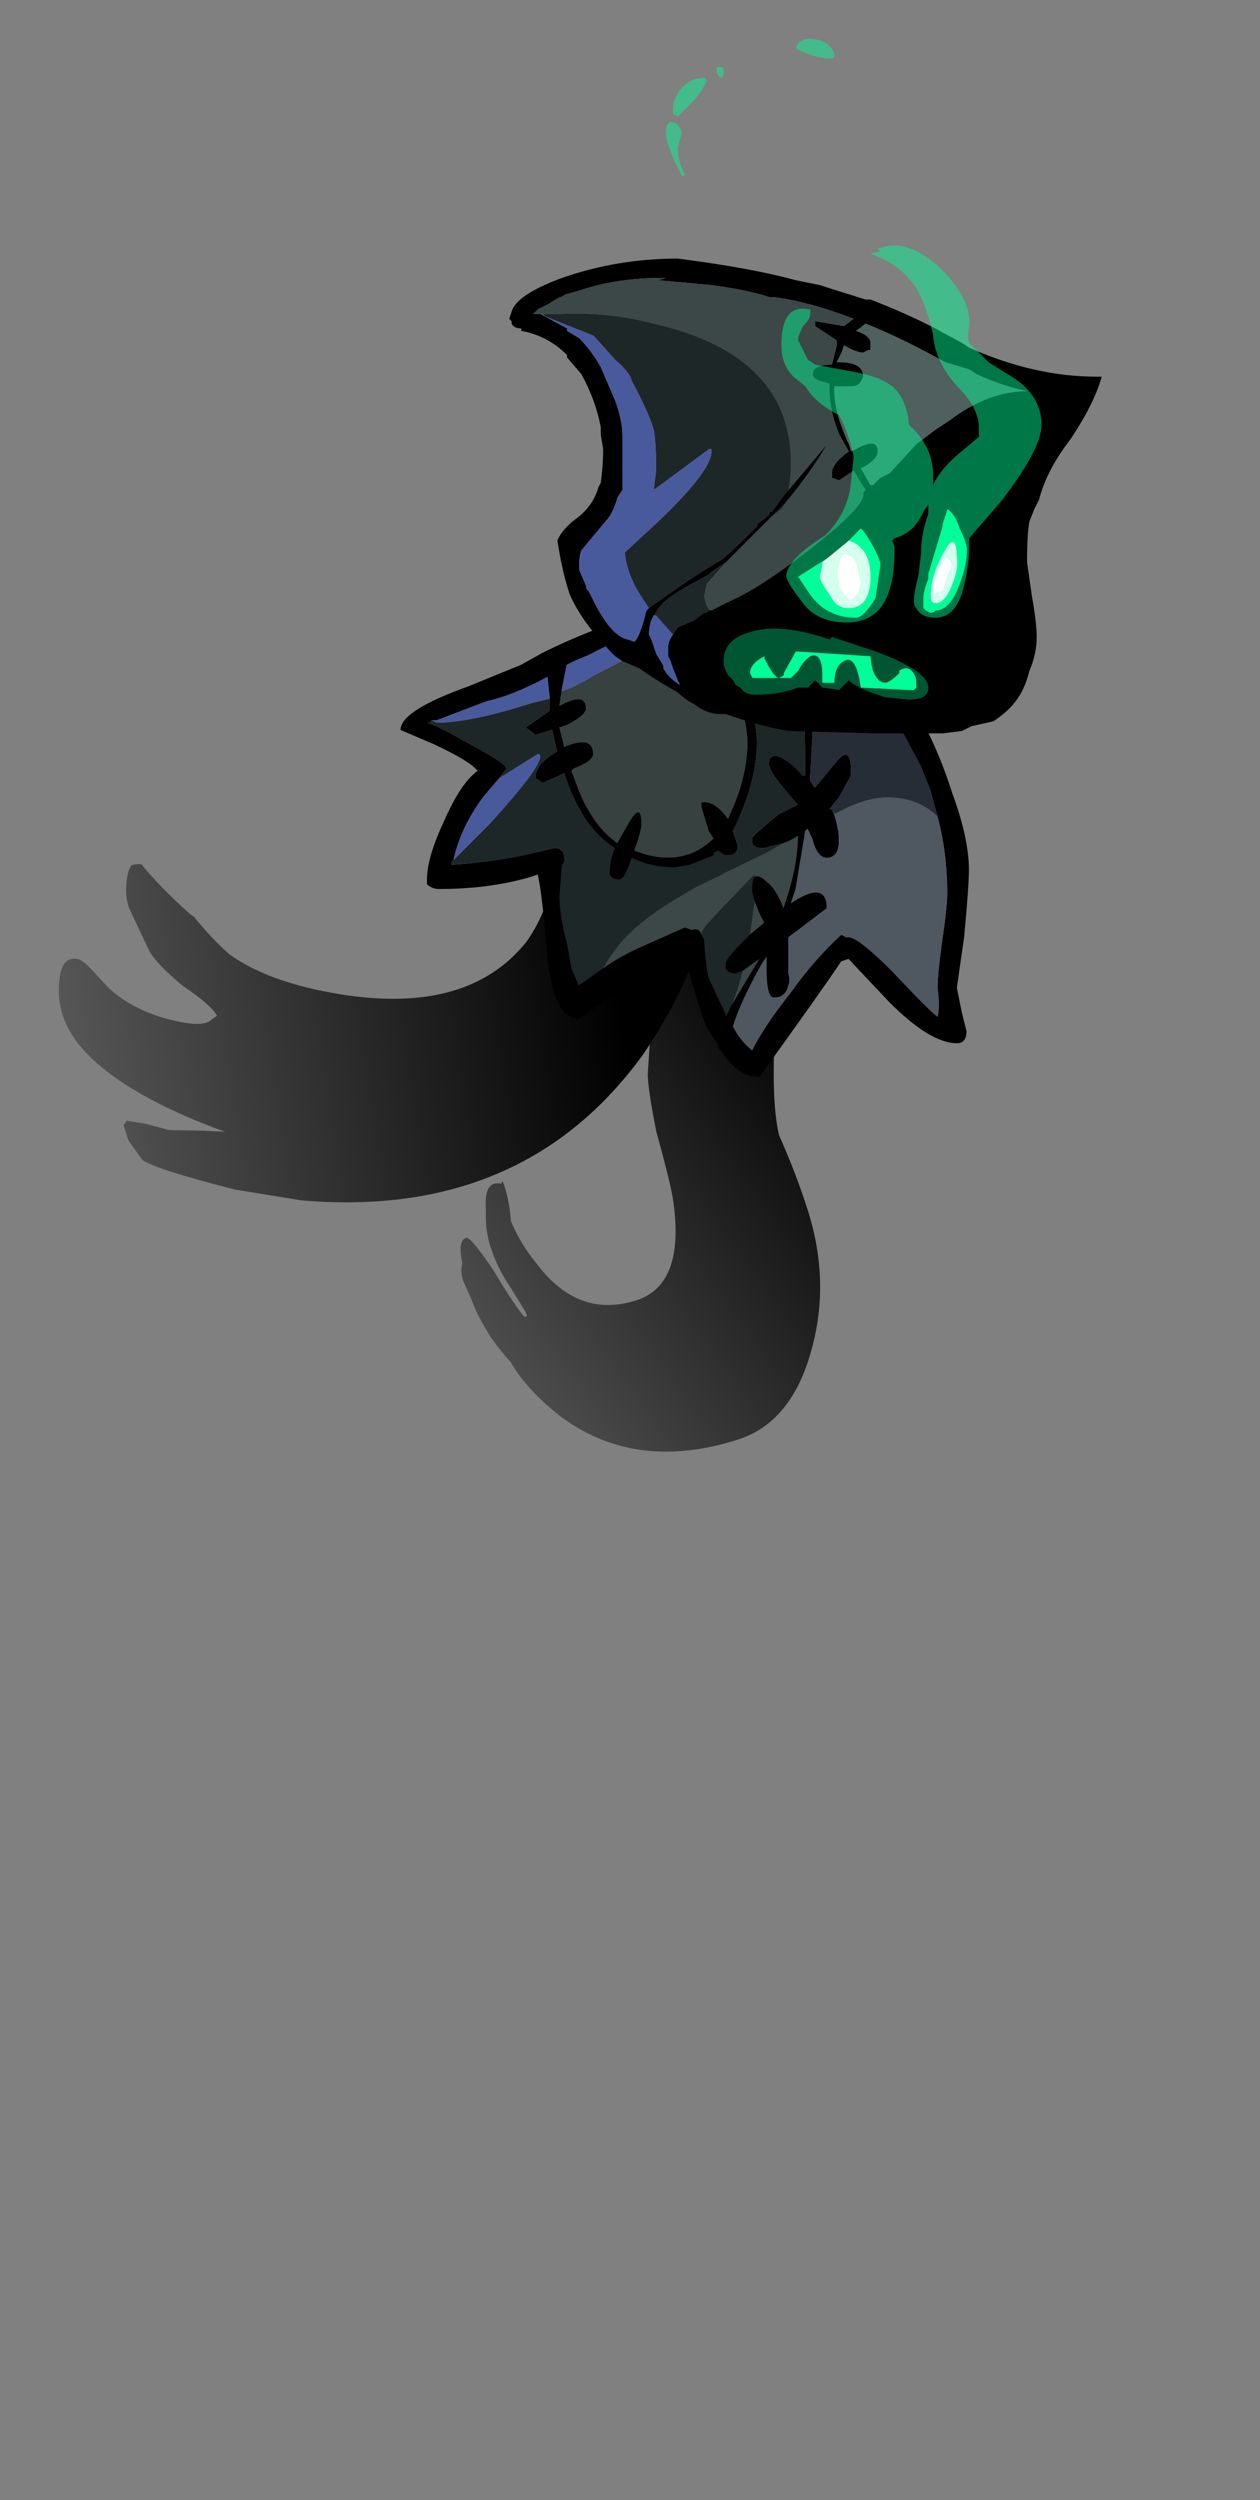 <?xml version="1.0" encoding="UTF-8" standalone="no"?>
<svg xmlns:ffdec="https://www.free-decompiler.com/flash" xmlns:xlink="http://www.w3.org/1999/xlink" ffdec:objectType="frame" height="363.05px" width="183.1px" xmlns="http://www.w3.org/2000/svg">
  <rect width="100%" height="100%" fill="#808080" stroke="none"/>
  <g transform="matrix(1.0, 0.0, 0.0, 1.0, 87.35, 191.6)">
    <use ffdec:characterId="409" ffdec:characterName="a_LostSoulArm11" height="85.75" transform="matrix(0.898, -0.287, 0.287, 0.898, -34.26, -50.108)" width="76.3" xlink:href="#sprite0"/>
    <use ffdec:characterId="413" ffdec:characterName="a_LostSoulArm08" height="74.9" transform="matrix(0.987, 0.16, -0.16, 0.987, -70.903, -97.588)" width="93.1" xlink:href="#sprite1"/>
    <use ffdec:characterId="367" ffdec:characterName="a_LostSoulBody07" height="69.65" transform="matrix(1.0, 0.0, 0.0, 1.0, -29.15, -104.85)" width="82.6" xlink:href="#sprite2"/>
    <use ffdec:characterId="378" ffdec:characterName="a_LostSoulHead02" height="100.8" transform="matrix(1.0, 0.0, 0.0, 1.0, -13.35, -185.9)" width="86.1" xlink:href="#sprite3"/>
  </g>
  <defs>
    <g id="sprite0" transform="matrix(1.0, 0.0, 0.0, 1.0, 38.15, 85.75)">
      <use ffdec:characterId="408" height="12.25" transform="matrix(7.0, 0.0, 0.0, 7.0, -38.15, -85.75)" width="10.9" xlink:href="#shape0"/>
    </g>
    <g id="shape0" transform="matrix(1.0, 0.0, 0.0, 1.0, 5.45, 12.25)">
      <path d="M4.3 -12.1 Q4.3 -12.2 4.55 -12.2 L4.9 -12.25 5.35 -12.15 Q5.45 -12.1 5.45 -12.0 L4.3 -10.6 Q3.05 -9.05 2.7 -8.15 2.2 -6.8 2.15 -6.1 2.25 -5.2 2.25 -4.35 2.25 -2.7 1.4 -1.4 0.5 0.0 -0.75 0.0 -3.1 0.0 -4.3 -1.65 -4.85 -2.45 -5.0 -3.15 -5.1 -3.35 -5.25 -3.8 -5.4 -4.4 -5.4 -4.7 L-5.45 -5.15 Q-5.45 -5.35 -5.4 -5.45 L-5.35 -5.55 Q-5.3 -6.05 -5.1 -6.05 -5.0 -6.05 -4.75 -5.2 -4.5 -4.15 -4.4 -4.0 L-4.35 -4.0 -4.35 -4.1 -4.5 -4.7 Q-4.65 -5.2 -4.65 -5.7 -4.65 -6.1 -4.5 -6.5 -4.35 -7.15 -4.0 -6.95 -3.95 -7.05 -3.95 -6.9 -3.95 -6.5 -4.05 -6.1 -4.0 -5.55 -3.8 -5.05 -3.3 -3.6 -1.95 -3.6 -0.8 -3.6 -0.5 -5.5 -0.45 -5.8 -0.4 -7.0 -0.3 -7.9 -0.2 -8.25 L0.25 -9.4 Q0.55 -10.15 1.0 -10.65 2.05 -11.8 4.3 -12.1" fill="url(#gradient0)" fill-rule="evenodd" stroke="none"/>
    </g>
    <linearGradient gradientTransform="matrix(-0.01, 0.003, -0.045, -0.135, -5.05, -8.0)" gradientUnits="userSpaceOnUse" id="gradient0" spreadMethod="pad" x1="-819.2" x2="819.2">
      <stop offset="0.0" stop-color="#000000"/>
      <stop offset="1.0" stop-color="#000000" stop-opacity="0.0"/>
    </linearGradient>
    <g id="sprite1" transform="matrix(1.0, 0.0, 0.0, 1.0, 46.55, 74.9)">
      <use ffdec:characterId="412" height="10.7" transform="matrix(7.0, 0.0, 0.0, 7.0, -46.55, -74.9)" width="13.3" xlink:href="#shape1"/>
    </g>
    <g id="shape1" transform="matrix(1.0, 0.0, 0.0, 1.0, 6.65, 10.7)">
      <path d="M6.65 -9.65 Q6.65 -6.4 5.55 -4.1 3.65 -0.35 -0.95 0.0 L-2.35 0.0 Q-4.05 -0.15 -4.35 -0.3 L-4.7 -0.65 -4.85 -0.95 -4.8 -1.05 -4.4 -1.05 -3.9 -1.0 -3.2 -1.1 -2.75 -1.15 Q-4.85 -1.55 -5.85 -2.3 -6.65 -2.9 -6.65 -3.8 -6.65 -4.2 -6.35 -4.2 -6.25 -4.2 -6.05 -4.05 L-5.6 -3.7 Q-4.9 -3.25 -3.9 -3.25 -3.6 -3.25 -3.45 -3.35 L-3.3 -3.5 Q-3.45 -3.7 -4.1 -4.0 -4.7 -4.35 -4.9 -4.6 L-5.45 -5.4 Q-5.6 -5.65 -5.6 -6.05 -5.6 -6.2 -5.55 -6.3 -5.45 -6.35 -5.35 -6.35 -4.9 -5.95 -4.2 -5.5 L-4.1 -5.45 Q-3.65 -5.05 -3.25 -4.8 -2.35 -4.35 -0.85 -4.35 1.85 -4.35 2.8 -6.05 3.15 -6.75 3.2 -7.95 L3.25 -8.2 3.5 -8.85 3.6 -9.05 Q3.8 -9.45 4.1 -9.8 4.65 -10.4 5.25 -10.6 5.85 -10.8 6.25 -10.55 6.65 -10.3 6.65 -9.65" fill="url(#gradient1)" fill-rule="evenodd" stroke="none"/>
    </g>
    <linearGradient gradientTransform="matrix(-0.01, 0.003, -0.045, -0.135, -5.05, -8.0)" gradientUnits="userSpaceOnUse" id="gradient1" spreadMethod="pad" x1="-819.2" x2="819.2">
      <stop offset="0.0" stop-color="#000000"/>
      <stop offset="1.0" stop-color="#000000" stop-opacity="0.0"/>
    </linearGradient>
    <g id="sprite2" transform="matrix(1.0, 0.0, 0.0, 1.0, 41.3, 69.65)">
      <use ffdec:characterId="366" height="9.95" transform="matrix(7.0, 0.0, 0.0, 7.0, -41.3, -69.65)" width="11.8" xlink:href="#shape2"/>
    </g>
    <g id="shape2" transform="matrix(1.0, 0.0, 0.0, 1.0, 5.9, 9.95)">
      <path d="M2.05 -4.85 L1.65 -4.75 1.6 -4.75 Q1.45 -4.75 1.4 -4.85 1.4 -4.9 1.4 -4.95 1.4 -5.0 1.95 -5.45 L2.35 -5.65 2.3 -5.7 2.05 -6.0 Q1.75 -6.35 1.75 -6.5 1.75 -6.7 1.95 -6.65 2.2 -6.55 2.45 -6.25 L2.5 -6.25 2.5 -6.5 Q2.5 -7.3 2.45 -8.05 2.4 -8.3 2.2 -8.85 L2.1 -9.2 Q1.55 -9.4 0.9 -9.5 L0.8 -9.5 1.0 -8.9 Q1.5 -7.5 1.5 -6.95 1.5 -6.3 1.2 -5.55 1.1 -5.3 1.0 -5.1 L1.1 -4.8 Q1.1 -4.7 1.05 -4.65 1.0 -4.6 0.9 -4.6 0.8 -4.6 0.7 -4.7 L0.6 -4.65 0.6 -4.6 0.1 -4.4 -0.2 -4.35 Q-0.7 -4.35 -1.1 -4.55 -1.25 -4.1 -1.35 -4.1 -1.6 -4.1 -1.55 -4.3 -1.55 -4.5 -1.45 -4.75 -2.15 -5.2 -2.5 -6.3 L-2.95 -6.1 -3.1 -6.2 Q-3.1 -6.5 -2.65 -6.75 L-2.75 -7.2 -3.1 -7.1 -3.3 -7.25 -2.8 -7.6 -2.8 -7.85 -2.85 -8.3 Q-3.6 -7.9 -4.1 -7.8 L-5.15 -7.4 -5.25 -7.4 -5.3 -7.35 -5.35 -7.35 Q-5.15 -7.3 -4.45 -6.9 -3.7 -6.5 -3.7 -6.4 L-3.85 -6.2 -4.15 -5.85 Q-4.65 -5.2 -4.8 -4.5 L-4.85 -4.45 -4.85 -4.4 Q-4.1 -4.45 -3.35 -4.6 L-2.7 -4.75 Q-2.5 -4.75 -2.5 -4.5 -2.5 -4.45 -2.55 -4.4 L-2.6 -3.75 Q-2.6 -3.35 -2.45 -2.8 L-2.35 -2.25 -2.2 -1.9 -1.7 -2.25 Q-1.35 -2.5 -0.9 -2.7 L0.0 -3.1 0.15 -3.05 Q0.3 -3.1 0.35 -2.95 L0.4 -2.85 Q0.45 -2.2 0.5 -2.05 L0.85 -1.3 0.85 -1.25 0.95 -1.45 1.55 -2.45 1.2 -2.2 1.05 -2.15 Q0.9 -2.15 0.85 -2.25 0.85 -2.3 0.85 -2.35 0.85 -2.45 1.2 -2.8 L1.35 -2.95 1.65 -3.2 1.55 -3.4 1.45 -3.65 1.4 -3.85 Q1.4 -4.1 1.45 -4.15 1.55 -4.2 1.7 -4.05 1.9 -3.9 2.05 -3.5 2.35 -4.35 2.35 -5.0 2.2 -4.9 2.05 -4.85 M2.6 -9.6 Q3.0 -9.4 3.35 -9.15 3.75 -8.8 4.25 -8.2 4.8 -7.5 4.9 -7.45 5.3 -6.7 5.55 -5.9 5.9 -4.95 5.9 -4.3 5.9 -3.95 5.8 -2.9 L5.65 -1.85 5.75 -1.35 5.85 -0.95 Q5.85 -0.7 5.65 -0.7 5.1 -0.7 4.25 -1.55 L3.4 -2.45 3.25 -2.4 Q2.85 -1.8 1.55 0.0 1.1 0.0 0.75 -0.55 L0.7 -0.6 0.7 -0.65 Q0.6 -0.8 0.45 -1.05 0.25 -1.55 -0.05 -2.7 L-2.2 -1.2 Q-2.7 -1.2 -2.85 -2.45 -2.95 -3.75 -3.05 -4.2 L-3.2 -4.15 Q-4.05 -3.9 -5.1 -3.9 -5.25 -3.9 -5.35 -4.0 L-5.35 -4.1 Q-5.35 -4.55 -5.0 -5.3 -4.65 -6.1 -4.3 -6.35 -4.45 -6.55 -5.2 -6.9 L-5.9 -7.2 Q-5.9 -7.6 -4.5 -8.1 L-3.4 -8.55 -2.95 -8.8 Q-2.05 -9.25 -0.95 -9.6 L0.45 -9.95 1.0 -9.95 Q1.75 -9.95 2.5 -9.65 L2.6 -9.6 M0.6 -9.45 L0.55 -9.5 Q-0.7 -9.45 -2.0 -8.75 L-2.25 -8.65 -2.45 -8.55 -2.55 -8.05 -2.6 -7.7 Q-2.05 -8.0 -2.05 -7.65 -2.05 -7.5 -2.45 -7.3 L-2.6 -7.25 -2.5 -6.85 Q-1.9 -7.1 -1.9 -6.7 -1.9 -6.55 -2.3 -6.4 L-2.35 -6.35 -2.2 -5.95 Q-1.9 -5.2 -1.4 -4.85 L-1.2 -5.2 Q-0.9 -5.75 -0.9 -5.25 -0.9 -5.1 -1.05 -4.7 -0.7 -4.55 -0.35 -4.55 0.2 -4.55 0.6 -4.95 L0.5 -5.1 0.35 -5.6 0.35 -5.7 0.4 -5.7 Q0.65 -5.7 0.9 -5.35 L1.05 -5.7 Q1.3 -6.35 1.3 -6.95 1.3 -7.45 0.9 -8.5 L0.6 -9.45 M5.25 -5.4 L5.1 -5.95 4.9 -6.45 4.55 -7.1 Q3.7 -8.45 2.4 -9.05 2.5 -8.8 2.55 -8.4 2.65 -7.95 2.65 -7.05 L2.6 -6.15 2.7 -6.0 3.2 -6.6 Q3.45 -6.85 3.45 -6.35 L3.45 -6.25 3.2 -5.8 3.0 -5.55 3.05 -5.55 3.1 -5.45 Q3.2 -5.15 3.2 -4.9 3.2 -4.55 2.95 -4.55 2.75 -4.55 2.65 -4.95 L2.55 -5.15 2.5 -5.1 2.3 -3.9 2.2 -3.6 Q2.95 -4.1 2.95 -3.5 L2.15 -2.9 2.15 -2.15 Q2.2 -2.0 2.15 -1.9 2.1 -1.65 1.85 -1.65 1.7 -1.65 1.7 -2.25 L1.7 -2.5 1.6 -2.35 Q1.15 -1.55 1.0 -1.05 1.15 -0.75 1.4 -0.55 1.65 -1.05 2.2 -1.75 2.7 -2.45 3.25 -2.95 L3.35 -2.9 3.4 -2.9 Q3.6 -2.9 4.3 -2.2 5.1 -1.35 5.25 -1.25 5.3 -1.45 5.25 -1.85 5.25 -2.15 5.35 -2.85 5.45 -3.55 5.45 -3.8 5.45 -4.65 5.25 -5.4" fill="#000000" fill-rule="evenodd" stroke="none"/>
      <path d="M-1.7 -2.25 Q-1.4 -2.8 -0.9 -3.2 -0.55 -3.5 0.25 -3.95 L1.7 -4.65 2.05 -4.85 Q2.2 -4.9 2.35 -5.0 2.35 -4.35 2.05 -3.5 1.9 -3.9 1.7 -4.05 1.55 -4.2 1.45 -4.15 L1.45 -4.2 Q1.1 -3.85 0.45 -3.15 L0.35 -3.0 0.35 -2.95 Q0.3 -3.1 0.15 -3.05 L0.0 -3.1 -0.9 -2.7 Q-1.35 -2.5 -1.7 -2.25 M1.45 -3.65 L1.55 -3.4 1.65 -3.2 1.35 -2.95 1.45 -3.65 M1.2 -2.2 L1.55 -2.45 0.95 -1.45 0.85 -1.25 Q1.05 -1.6 1.2 -2.2" fill="#3c4847" fill-rule="evenodd" stroke="none"/>
      <path d="M3.1 -5.45 L3.4 -5.6 Q3.85 -5.8 4.2 -5.8 4.85 -5.8 5.25 -5.4 5.45 -4.65 5.45 -3.8 5.45 -3.55 5.35 -2.85 5.25 -2.15 5.25 -1.85 5.3 -1.45 5.25 -1.25 5.1 -1.35 4.3 -2.2 3.6 -2.9 3.4 -2.9 L3.35 -2.9 3.25 -2.95 Q2.7 -2.45 2.2 -1.75 1.65 -1.05 1.4 -0.55 1.15 -0.75 1.0 -1.05 1.15 -1.55 1.6 -2.35 L1.7 -2.5 1.7 -2.25 Q1.7 -1.65 1.85 -1.65 2.1 -1.65 2.15 -1.9 2.2 -2.0 2.15 -2.15 L2.15 -2.9 2.95 -3.5 Q2.95 -4.1 2.2 -3.6 L2.3 -3.9 2.5 -5.1 2.55 -5.15 2.65 -4.95 Q2.75 -4.55 2.95 -4.55 3.2 -4.55 3.2 -4.9 3.2 -5.15 3.1 -5.45" fill="#4f5860" fill-rule="evenodd" stroke="none"/>
      <path d="M-2.55 -8.05 L-2.55 -8.0 Q-2.25 -8.1 -1.85 -8.35 -1.35 -8.6 -0.9 -8.85 L-0.5 -9.05 0.05 -9.25 0.65 -9.3 0.6 -9.45 0.9 -8.5 Q1.3 -7.45 1.3 -6.95 1.3 -6.35 1.05 -5.7 L0.9 -5.35 Q0.65 -5.7 0.4 -5.7 L0.35 -5.7 0.35 -5.6 0.5 -5.1 0.6 -4.95 Q0.2 -4.55 -0.35 -4.55 -0.7 -4.55 -1.05 -4.7 -0.9 -5.1 -0.9 -5.25 -0.9 -5.75 -1.2 -5.2 L-1.4 -4.85 Q-1.9 -5.2 -2.2 -5.95 L-2.35 -6.35 -2.3 -6.4 Q-1.9 -6.55 -1.9 -6.7 -1.9 -7.1 -2.5 -6.85 L-2.6 -7.25 -2.45 -7.3 Q-2.05 -7.5 -2.05 -7.65 -2.05 -8.0 -2.6 -7.7 L-2.55 -8.05" fill="#364140" fill-rule="evenodd" stroke="none"/>
      <path d="M-2.8 -7.85 L-2.8 -7.6 -3.3 -7.25 -3.1 -7.1 -2.75 -7.2 -2.65 -6.75 Q-3.1 -6.5 -3.1 -6.2 L-2.95 -6.1 -2.5 -6.3 Q-2.15 -5.2 -1.45 -4.75 -1.55 -4.5 -1.55 -4.3 -1.6 -4.1 -1.35 -4.1 -1.25 -4.1 -1.1 -4.55 -0.7 -4.35 -0.2 -4.35 L0.1 -4.4 0.6 -4.6 0.6 -4.65 0.7 -4.7 Q0.8 -4.6 0.9 -4.6 1.0 -4.6 1.05 -4.65 1.1 -4.7 1.1 -4.8 L1.0 -5.1 Q1.1 -5.3 1.2 -5.55 1.5 -6.3 1.5 -6.95 1.5 -7.5 1.0 -8.9 L0.8 -9.5 0.9 -9.5 Q1.55 -9.4 2.1 -9.2 L2.2 -8.85 Q2.4 -8.3 2.45 -8.05 2.5 -7.3 2.5 -6.5 L2.5 -6.25 2.45 -6.25 Q2.2 -6.55 1.95 -6.65 1.75 -6.7 1.75 -6.5 1.75 -6.35 2.05 -6.0 L2.3 -5.7 2.35 -5.65 1.95 -5.45 Q1.4 -5.0 1.4 -4.95 1.4 -4.9 1.4 -4.85 1.45 -4.75 1.6 -4.75 L1.65 -4.75 2.05 -4.85 1.7 -4.65 0.25 -3.95 Q-0.55 -3.5 -0.9 -3.2 -1.4 -2.8 -1.7 -2.25 L-2.2 -1.9 -2.35 -2.25 -2.45 -2.8 Q-2.6 -3.35 -2.6 -3.75 L-2.55 -4.4 Q-2.5 -4.45 -2.5 -4.5 -2.5 -4.75 -2.7 -4.75 L-3.35 -4.6 Q-4.1 -4.45 -4.85 -4.4 L-4.85 -4.45 -4.8 -4.5 -4.05 -5.25 Q-3.0 -6.4 -3.0 -6.65 -3.0 -6.7 -3.05 -6.7 L-3.85 -6.2 -3.7 -6.4 Q-3.7 -6.5 -4.45 -6.9 -5.15 -7.3 -5.35 -7.35 L-5.3 -7.35 -5.25 -7.4 -5.15 -7.35 Q-4.45 -7.35 -3.2 -7.75 L-2.8 -7.85 M1.45 -4.15 Q1.4 -4.1 1.4 -3.85 L1.45 -3.65 1.35 -2.95 1.2 -2.8 Q0.85 -2.45 0.85 -2.35 0.85 -2.3 0.85 -2.25 0.9 -2.15 1.05 -2.15 L1.2 -2.2 Q1.05 -1.6 0.85 -1.25 L0.85 -1.3 0.5 -2.05 Q0.45 -2.2 0.4 -2.85 L0.35 -2.95 0.35 -3.0 0.45 -3.15 Q1.1 -3.85 1.45 -4.2 L1.45 -4.15" fill="#1e2728" fill-rule="evenodd" stroke="none"/>
      <path d="M3.1 -5.45 L3.05 -5.55 3.0 -5.55 3.2 -5.8 3.45 -6.25 3.45 -6.35 Q3.45 -6.85 3.2 -6.6 L2.7 -6.0 2.6 -6.15 2.65 -7.05 Q2.65 -7.95 2.55 -8.4 2.5 -8.8 2.4 -9.05 3.7 -8.45 4.55 -7.1 L4.9 -6.45 5.1 -5.95 5.25 -5.4 Q4.85 -5.8 4.2 -5.8 3.85 -5.8 3.4 -5.6 L3.1 -5.45" fill="#262d37" fill-rule="evenodd" stroke="none"/>
      <path d="M-2.8 -7.85 L-3.2 -7.75 Q-4.45 -7.35 -5.15 -7.35 L-5.25 -7.4 -5.15 -7.4 -4.1 -7.8 Q-3.6 -7.9 -2.85 -8.3 L-2.8 -7.85 M-3.85 -6.2 L-3.05 -6.7 Q-3.0 -6.7 -3.0 -6.65 -3.0 -6.4 -4.05 -5.25 L-4.8 -4.5 Q-4.65 -5.2 -4.15 -5.85 L-3.85 -6.2 M0.6 -9.45 L0.65 -9.3 0.05 -9.25 -0.5 -9.05 -0.9 -8.85 Q-1.35 -8.6 -1.85 -8.35 -2.25 -8.1 -2.55 -8.0 L-2.55 -8.05 -2.45 -8.55 -2.25 -8.65 -2.0 -8.75 Q-0.7 -9.45 0.55 -9.5 L0.6 -9.45" fill="#495a9c" fill-rule="evenodd" stroke="none"/>
    </g>
    <g id="sprite3" transform="matrix(1.0, 0.0, 0.0, 1.0, 42.0, 100.8)">
      <use ffdec:characterId="377" height="14.4" transform="matrix(7.0, 0.0, 0.0, 7.0, -42.0, -100.8)" width="12.3" xlink:href="#shape3"/>
    </g>
    <g id="shape3" transform="matrix(1.0, 0.0, 0.0, 1.0, 6.0, 14.4)">
      <path d="M6.3 -7.4 Q6.15 -6.85 5.65 -6.1 5.15 -5.45 5.0 -4.85 L4.9 -4.65 4.8 -4.4 Q4.75 -4.15 4.75 -3.55 L4.85 -2.85 Q4.95 -2.3 4.95 -2.0 4.95 -1.65 4.8 -1.3 4.7 -0.9 4.5 -0.65 4.35 -0.45 4.05 -0.25 L3.6 -0.15 3.4 -0.05 3.0 0.0 1.6 0.0 -0.2 -0.05 Q-0.8 -0.15 -1.5 -0.4 L-1.6 -0.4 Q-1.9 -0.4 -2.15 -0.6 -2.35 -0.7 -2.5 -0.85 -2.95 -1.1 -3.3 -1.35 L-3.65 -1.5 -3.8 -1.6 Q-4.5 -2.3 -4.75 -2.9 -4.9 -3.35 -5.0 -4.0 -4.9 -4.25 -4.55 -4.5 -4.25 -4.75 -4.15 -5.1 L-4.1 -5.2 Q-4.05 -5.55 -4.05 -5.9 L-4.1 -6.2 -4.1 -6.35 Q-4.2 -6.9 -4.5 -7.45 L-4.8 -7.8 -4.8 -7.85 Q-5.2 -8.25 -5.75 -8.35 L-5.75 -8.4 Q-5.9 -8.4 -5.95 -8.5 L-5.95 -8.55 -6.0 -8.6 -5.95 -8.75 Q-5.85 -9.1 -4.9 -9.45 -3.75 -9.85 -2.5 -9.85 -0.95 -9.65 -0.05 -9.4 L0.45 -9.3 0.6 -9.25 1.4 -9.0 1.5 -9.0 Q2.15 -8.75 2.75 -8.45 L3.4 -8.1 3.55 -8.0 Q4.9 -7.4 6.2 -7.4 L6.3 -7.4 M-1.85 -2.55 L-1.8 -2.55 -1.4 -2.75 Q-0.85 -3.0 -0.05 -3.6 1.35 -4.65 1.35 -4.95 L1.35 -5.0 1.4 -5.05 1.3 -5.2 1.15 -5.45 0.85 -5.25 0.7 -5.3 0.7 -5.4 Q0.7 -5.6 1.05 -5.85 L0.85 -6.2 Q0.65 -6.7 0.65 -7.1 L0.65 -7.25 0.5 -7.3 Q0.3 -7.35 0.3 -7.45 0.3 -7.65 0.7 -7.65 L0.8 -8.05 0.8 -8.15 0.35 -8.45 0.35 -8.55 0.95 -8.45 1.15 -8.6 Q0.25 -8.95 -0.5 -9.05 L-0.6 -9.05 Q-1.05 -9.2 -1.8 -9.3 L-2.9 -9.4 -2.75 -9.45 -2.8 -9.45 Q-3.75 -9.45 -4.5 -9.2 L-4.85 -9.1 Q-4.9 -9.05 -4.95 -9.05 L-5.2 -8.9 -5.4 -8.8 -5.5 -8.7 -5.35 -8.7 -4.8 -8.4 -4.8 -8.35 -4.55 -8.2 Q-4.3 -7.95 -4.1 -7.6 L-3.8 -6.9 Q-3.65 -6.5 -3.65 -6.15 L-3.65 -5.05 -3.75 -4.9 Q-3.85 -4.55 -4.0 -4.4 L-4.5 -3.8 Q-4.55 -3.7 -4.55 -3.4 L-4.4 -3.05 -4.4 -3.0 -4.35 -2.95 -4.2 -2.65 Q-3.85 -2.0 -3.55 -1.95 L-3.4 -1.9 Q-3.3 -2.0 -3.2 -2.35 L-3.15 -2.55 -3.1 -2.6 Q-2.2 -3.25 -1.6 -3.6 -1.45 -3.7 -0.85 -4.3 L-0.85 -4.35 -0.7 -4.45 -0.6 -4.55 -0.6 -4.6 -0.55 -4.6 -0.25 -5.0 -0.2 -5.05 0.6 -6.0 Q0.25 -5.4 -0.25 -4.8 L-0.65 -4.4 -1.5 -3.55 Q-1.65 -3.45 -1.8 -3.35 L-1.85 -3.3 -2.3 -3.05 Q-2.75 -2.8 -2.9 -2.6 L-3.0 -2.45 Q-3.1 -2.3 -3.1 -2.05 L-3.05 -1.95 -2.95 -1.65 -2.8 -1.4 -2.8 -1.35 Q-2.7 -1.15 -2.45 -1.0 L-2.5 -1.1 -2.6 -1.35 -2.65 -1.5 -2.7 -1.6 -2.7 -1.8 Q-2.7 -1.9 -2.6 -2.05 L-2.5 -2.2 -2.15 -2.35 -1.95 -2.5 -1.9 -2.5 -1.85 -2.55 M1.2 -8.35 Q1.5 -8.25 1.5 -8.1 L1.5 -7.95 1.45 -7.95 1.35 -7.9 Q1.2 -7.9 0.95 -8.05 L0.9 -7.9 0.8 -7.7 0.85 -7.7 Q1.35 -7.7 1.35 -7.4 L1.3 -7.3 Q1.25 -7.2 1.1 -7.2 L0.75 -7.2 0.75 -7.1 Q0.75 -6.65 1.05 -6.0 L1.1 -5.85 1.2 -5.9 Q1.65 -6.15 1.65 -5.85 1.65 -5.7 1.4 -5.55 L1.3 -5.5 1.5 -5.15 1.55 -5.15 1.7 -5.3 1.9 -5.4 2.45 -6.0 2.85 -6.3 3.15 -6.5 Q3.95 -7.1 4.75 -7.1 4.25 -7.2 3.7 -7.45 L3.55 -7.55 3.05 -7.7 Q2.15 -8.2 1.4 -8.5 L1.2 -8.35 M3.4 -8.8 L3.4 -8.8 M3.1 -4.65 L3.0 -4.35 3.0 -4.3 2.7 -3.3 2.7 -3.2 Q2.6 -2.95 2.6 -2.8 L2.6 -2.6 2.65 -2.55 2.75 -2.5 Q2.8 -2.5 2.85 -2.55 3.15 -2.55 3.35 -3.1 3.5 -3.5 3.5 -3.8 3.5 -3.95 3.35 -4.25 3.25 -4.55 3.1 -4.65 L3.1 -4.65 M0.8 -3.75 Q0.55 -3.6 0.0 -3.25 L0.2 -2.95 Q0.55 -2.4 1.2 -2.4 1.35 -2.4 1.6 -2.8 L1.7 -3.45 1.7 -3.55 Q1.6 -3.85 1.35 -4.2 L1.3 -4.25 0.8 -3.75 M0.95 -1.5 Q1.2 -1.65 1.3 -0.95 L2.3 -0.9 2.4 -0.9 2.45 -0.95 2.45 -1.05 Q2.45 -1.2 2.35 -1.3 2.25 -1.4 2.1 -1.3 L2.1 -1.25 Q1.9 -1.05 1.8 -1.05 1.65 -1.05 1.55 -1.3 1.5 -1.5 1.5 -1.6 L-0.05 -1.7 -0.3 -1.25 -0.3 -1.2 -0.4 -1.15 Q-0.5 -1.15 -0.7 -1.55 L-0.7 -1.6 Q-1.0 -1.45 -1.0 -1.25 L-0.95 -1.15 -0.15 -1.15 0.0 -1.3 Q0.1 -1.5 0.25 -1.6 0.5 -1.7 0.5 -1.2 L0.5 -1.05 0.75 -1.05 Q0.75 -1.4 0.95 -1.5" fill="#000000" fill-rule="evenodd" stroke="none"/>
      <path d="M-5.35 -8.7 L-5.5 -8.7 -5.4 -8.8 -5.2 -8.9 -4.95 -9.05 Q-4.9 -9.05 -4.85 -9.1 L-4.5 -9.2 Q-3.75 -9.45 -2.8 -9.45 L-2.75 -9.45 -2.9 -9.4 -1.8 -9.3 Q-1.05 -9.2 -0.6 -9.05 L-0.5 -9.05 Q0.25 -8.95 1.15 -8.6 L0.95 -8.45 0.35 -8.55 0.35 -8.45 0.8 -8.15 0.8 -8.05 0.7 -7.65 Q0.3 -7.65 0.3 -7.45 0.3 -7.35 0.5 -7.3 L0.65 -7.25 0.65 -7.1 Q0.65 -6.7 0.85 -6.2 L1.05 -5.85 Q0.7 -5.6 0.7 -5.4 L0.7 -5.3 0.85 -5.25 1.15 -5.45 1.3 -5.2 1.4 -5.05 1.35 -5.0 1.35 -4.95 Q1.35 -4.65 -0.05 -3.6 -0.85 -3.0 -1.4 -2.75 L-1.8 -2.55 -1.85 -2.55 Q-1.95 -2.7 -1.95 -2.85 L-1.9 -3.1 -1.5 -3.55 -0.65 -4.4 -0.55 -4.5 -0.35 -4.65 -0.25 -4.8 Q0.25 -5.4 0.6 -6.0 L-0.2 -5.05 Q-0.15 -5.35 -0.15 -5.6 -0.15 -7.85 -3.0 -8.5 -3.95 -8.75 -4.95 -8.7 L-5.3 -8.7 -5.35 -8.7" fill="#3c4847" fill-rule="evenodd" stroke="none"/>
      <path d="M1.2 -8.35 L1.4 -8.5 Q2.15 -8.2 3.05 -7.7 L3.55 -7.55 3.7 -7.45 Q4.25 -7.2 4.75 -7.1 3.95 -7.1 3.15 -6.5 L2.85 -6.3 2.45 -6.0 1.9 -5.4 1.7 -5.3 1.55 -5.15 1.5 -5.15 1.3 -5.5 1.4 -5.55 Q1.65 -5.7 1.65 -5.85 1.65 -6.15 1.2 -5.9 L1.1 -5.85 1.05 -6.0 Q0.75 -6.65 0.75 -7.1 L0.75 -7.2 1.1 -7.2 Q1.25 -7.2 1.3 -7.3 L1.35 -7.4 Q1.35 -7.7 0.85 -7.7 L0.8 -7.7 0.9 -7.9 0.95 -8.05 Q1.2 -7.9 1.35 -7.9 L1.45 -7.95 1.5 -7.95 1.5 -8.1 Q1.5 -8.25 1.2 -8.35" fill="#4f605e" fill-rule="evenodd" stroke="none"/>
      <path d="M0.8 -3.75 L1.3 -4.25 1.35 -4.2 Q1.6 -3.85 1.7 -3.55 L1.7 -3.45 1.6 -2.8 Q1.35 -2.4 1.2 -2.4 0.55 -2.4 0.2 -2.95 L0.0 -3.25 Q0.55 -3.6 0.8 -3.75 M3.1 -4.65 L3.1 -4.65 Q3.25 -4.55 3.35 -4.25 3.5 -3.95 3.5 -3.8 3.5 -3.5 3.35 -3.1 3.15 -2.55 2.85 -2.55 2.8 -2.5 2.75 -2.5 L2.65 -2.55 2.6 -2.6 2.6 -2.8 Q2.6 -2.95 2.7 -3.2 L2.7 -3.3 3.0 -4.3 3.0 -4.35 3.1 -4.65 M0.95 -1.5 Q0.75 -1.4 0.75 -1.05 L0.5 -1.05 0.5 -1.2 Q0.5 -1.7 0.25 -1.6 0.1 -1.5 0.0 -1.3 L-0.15 -1.15 -0.95 -1.15 -1.0 -1.25 Q-1.0 -1.45 -0.7 -1.6 L-0.7 -1.55 Q-0.5 -1.15 -0.4 -1.15 L-0.3 -1.2 -0.3 -1.25 -0.05 -1.7 1.5 -1.6 Q1.5 -1.5 1.55 -1.3 1.65 -1.05 1.8 -1.05 1.9 -1.05 2.1 -1.25 L2.1 -1.3 Q2.25 -1.4 2.35 -1.3 2.45 -1.2 2.45 -1.05 L2.45 -0.95 2.4 -0.9 2.3 -0.9 1.3 -0.95 Q1.2 -1.65 0.95 -1.5" fill="#00ff99" fill-rule="evenodd" stroke="none"/>
      <path d="M-5.3 -8.7 L-4.95 -8.7 Q-3.95 -8.75 -3.0 -8.5 -0.15 -7.85 -0.15 -5.6 -0.15 -5.35 -0.2 -5.05 L-0.25 -5.0 -0.55 -4.6 -0.6 -4.6 -0.6 -4.55 -0.7 -4.45 -0.85 -4.35 -0.85 -4.3 Q-1.45 -3.7 -1.6 -3.6 -2.2 -3.25 -3.1 -2.6 L-3.2 -2.75 Q-3.55 -3.25 -3.6 -3.75 L-3.55 -3.8 -2.9 -4.4 Q-1.8 -5.45 -1.8 -5.85 L-1.8 -5.9 -1.85 -5.9 -3.0 -5.05 -2.95 -5.45 Q-2.95 -6.05 -3.0 -6.3 -3.1 -6.65 -3.45 -7.3 -3.5 -7.5 -3.8 -7.75 L-4.25 -8.25 -5.25 -8.65 -5.3 -8.7 M-0.25 -4.8 L-0.35 -4.65 -0.55 -4.5 -0.65 -4.4 -0.25 -4.8 M-1.5 -3.55 L-1.9 -3.1 -1.95 -2.85 Q-1.95 -2.7 -1.85 -2.55 L-1.9 -2.5 -1.95 -2.5 -2.15 -2.35 -2.5 -2.2 -2.6 -2.05 -2.95 -2.45 -3.0 -2.45 -2.9 -2.6 Q-2.75 -2.8 -2.3 -3.05 L-1.85 -3.3 -1.8 -3.35 Q-1.65 -3.45 -1.5 -3.55" fill="#1e2728" fill-rule="evenodd" stroke="none"/>
      <path d="M-5.35 -8.7 L-5.3 -8.7 -5.25 -8.65 -4.25 -8.25 -3.8 -7.75 Q-3.5 -7.5 -3.45 -7.3 -3.1 -6.65 -3.0 -6.3 -2.95 -6.05 -2.95 -5.45 L-3.0 -5.05 -1.85 -5.9 -1.8 -5.9 -1.8 -5.85 Q-1.8 -5.45 -2.9 -4.4 L-3.55 -3.8 -3.6 -3.75 Q-3.55 -3.25 -3.2 -2.75 L-3.1 -2.6 -3.15 -2.55 -3.2 -2.35 Q-3.3 -2.0 -3.4 -1.9 L-3.55 -1.95 Q-3.85 -2.0 -4.2 -2.65 L-4.35 -2.95 -4.4 -3.0 -4.4 -3.05 -4.55 -3.4 Q-4.55 -3.7 -4.5 -3.8 L-4.0 -4.4 Q-3.85 -4.55 -3.75 -4.9 L-3.65 -5.05 -3.65 -6.15 Q-3.65 -6.5 -3.8 -6.9 L-4.1 -7.6 Q-4.3 -7.95 -4.55 -8.2 L-4.8 -8.35 -4.8 -8.4 -5.35 -8.7 M-2.6 -2.05 Q-2.7 -1.9 -2.7 -1.8 L-2.7 -1.6 -2.65 -1.5 -2.6 -1.35 -2.5 -1.1 -2.45 -1.0 Q-2.7 -1.15 -2.8 -1.35 L-2.8 -1.4 -2.95 -1.65 -3.05 -1.95 -3.1 -2.05 Q-3.1 -2.3 -3.0 -2.45 L-2.95 -2.45 -2.6 -2.05" fill="#495a9c" fill-rule="evenodd" stroke="none"/>
      <path d="M0.65 -14.0 Q0.4 -14.0 -0.05 -14.2 0.0 -14.45 0.35 -14.4 0.65 -14.35 0.75 -14.1 L0.75 -14.05 Q0.75 -14.0 0.65 -14.0 M1.65 -10.05 Q2.25 -10.3 2.95 -9.65 3.6 -9.0 3.55 -8.45 3.5 -8.25 3.55 -8.1 L3.95 -7.7 4.35 -7.45 Q5.05 -7.05 5.05 -6.4 5.05 -5.9 4.2 -4.8 L3.55 -4.05 3.55 -3.95 Q3.55 -3.5 3.45 -3.1 3.3 -2.4 2.85 -2.4 2.55 -2.4 2.45 -2.6 2.4 -2.65 2.4 -2.75 2.4 -2.9 2.5 -3.3 L2.55 -3.75 Q2.55 -4.15 2.7 -4.55 L2.7 -4.75 2.6 -4.6 Q2.4 -4.15 2.0 -4.05 L1.95 -4.0 Q2.0 -3.9 2.0 -3.85 2.0 -3.3 1.9 -3.0 1.7 -2.3 1.0 -2.3 0.4 -2.3 0.1 -2.7 L-0.05 -2.9 Q-0.2 -3.1 -0.25 -3.25 -0.25 -3.6 0.55 -4.1 L0.65 -4.2 Q1.05 -4.65 1.1 -5.25 L1.15 -5.75 Q1.1 -6.0 0.95 -6.4 L0.85 -6.6 Q0.35 -6.85 0.15 -7.2 L-0.1 -7.4 Q-0.35 -7.65 -0.35 -8.05 -0.35 -8.9 0.2 -8.8 L0.25 -8.8 0.25 -8.7 Q0.25 -8.6 0.1 -8.45 0.0 -8.25 0.0 -8.2 L0.0 -8.15 0.2 -7.75 0.35 -7.65 1.15 -7.5 Q1.7 -7.4 1.95 -7.2 2.25 -6.95 2.3 -6.4 2.8 -5.95 2.8 -5.35 L2.8 -5.15 Q2.95 -5.5 3.45 -5.9 L3.75 -6.15 3.75 -6.35 Q3.75 -6.75 3.3 -7.2 2.85 -7.7 2.8 -8.25 2.7 -8.75 2.5 -9.15 2.2 -9.7 1.5 -9.95 L1.7 -10.0 1.65 -10.05 M0.5 -3.1 L0.7 -2.8 Q0.8 -2.6 1.05 -2.6 1.35 -2.6 1.45 -2.9 1.5 -3.05 1.5 -3.25 1.5 -3.85 1.05 -4.0 L0.5 -3.55 0.5 -3.5 0.35 -3.4 Q0.35 -3.25 0.5 -3.1 M2.75 -2.85 Q2.75 -2.7 2.85 -2.7 3.05 -2.7 3.2 -3.1 3.3 -3.35 3.3 -3.5 3.3 -4.25 3.05 -3.8 2.75 -3.3 2.75 -2.85 M-1.9 -13.55 Q-2.0 -13.3 -2.2 -13.1 L-2.5 -12.8 -2.6 -12.85 -2.6 -12.95 Q-2.6 -13.15 -2.45 -13.35 -2.25 -13.6 -1.95 -13.6 L-1.9 -13.55 M-1.7 -13.8 Q-1.65 -13.85 -1.55 -13.8 L-1.55 -13.65 -1.6 -13.6 Q-1.7 -13.65 -1.7 -13.8 M-2.7 -12.65 Q-2.6 -12.75 -2.45 -12.55 -2.4 -12.5 -2.45 -12.35 L-2.5 -12.15 Q-2.5 -11.85 -2.35 -11.6 L-2.4 -11.55 Q-2.45 -11.6 -2.6 -11.95 -2.75 -12.3 -2.75 -12.45 -2.75 -12.6 -2.7 -12.65" fill="#00ff99" fill-opacity="0.467" fill-rule="evenodd" stroke="none"/>
      <path d="M0.7 -2.0 L1.6 -1.7 Q2.7 -1.3 2.7 -0.95 2.7 -0.85 2.65 -0.8 2.55 -0.7 2.3 -0.7 L1.8 -0.75 1.65 -0.8 Q1.2 -0.95 1.05 -1.1 L0.85 -0.9 0.5 -0.95 0.45 -1.0 Q0.4 -1.05 0.35 -1.1 L0.2 -0.95 0.0 -0.95 Q-0.4 -0.8 -0.9 -0.8 -1.1 -0.8 -1.2 -0.95 L-1.3 -1.0 -1.35 -1.1 -1.45 -1.2 Q-1.55 -1.35 -1.55 -1.5 -1.55 -1.95 -1.0 -2.1 -0.4 -2.3 0.65 -1.95 L0.7 -2.0" fill="#00ff99" fill-opacity="0.337" fill-rule="evenodd" stroke="none"/>
      <path d="M3.15 -3.6 L3.1 -3.65 Q3.0 -3.65 2.9 -3.35 2.8 -3.1 2.8 -3.0 2.8 -2.9 2.85 -2.9 L3.0 -2.95 3.1 -3.25 3.2 -3.5 3.15 -3.6 M0.5 -3.5 L0.5 -3.55 1.05 -4.0 Q1.5 -3.85 1.5 -3.25 1.5 -3.05 1.45 -2.9 1.35 -2.6 1.05 -2.6 0.8 -2.6 0.7 -2.8 L0.5 -3.1 Q0.45 -3.2 0.45 -3.25 L0.5 -3.5 M1.05 -3.7 Q0.9 -3.8 0.85 -3.55 L0.8 -3.35 0.85 -3.05 0.9 -2.95 1.05 -2.75 Q1.3 -2.85 1.3 -3.15 L1.25 -3.35 1.25 -3.4 Q1.2 -3.65 1.05 -3.7 M2.75 -2.85 Q2.75 -3.3 3.05 -3.8 3.3 -4.25 3.3 -3.5 3.3 -3.35 3.2 -3.1 3.05 -2.7 2.85 -2.7 2.75 -2.7 2.75 -2.85" fill="#d5ffee" fill-rule="evenodd" stroke="none"/>
      <path d="M3.15 -3.6 L3.2 -3.5 3.1 -3.25 3.0 -2.95 2.85 -2.9 Q2.8 -2.9 2.8 -3.0 2.8 -3.1 2.9 -3.35 3.0 -3.65 3.1 -3.65 L3.15 -3.6 M1.05 -3.7 Q1.2 -3.65 1.25 -3.4 L1.25 -3.35 1.3 -3.15 Q1.3 -2.85 1.05 -2.75 L0.9 -2.95 0.85 -3.05 0.8 -3.35 0.85 -3.55 Q0.9 -3.8 1.05 -3.7" fill="#ffffff" fill-rule="evenodd" stroke="none"/>
    </g>
  </defs>
</svg>
